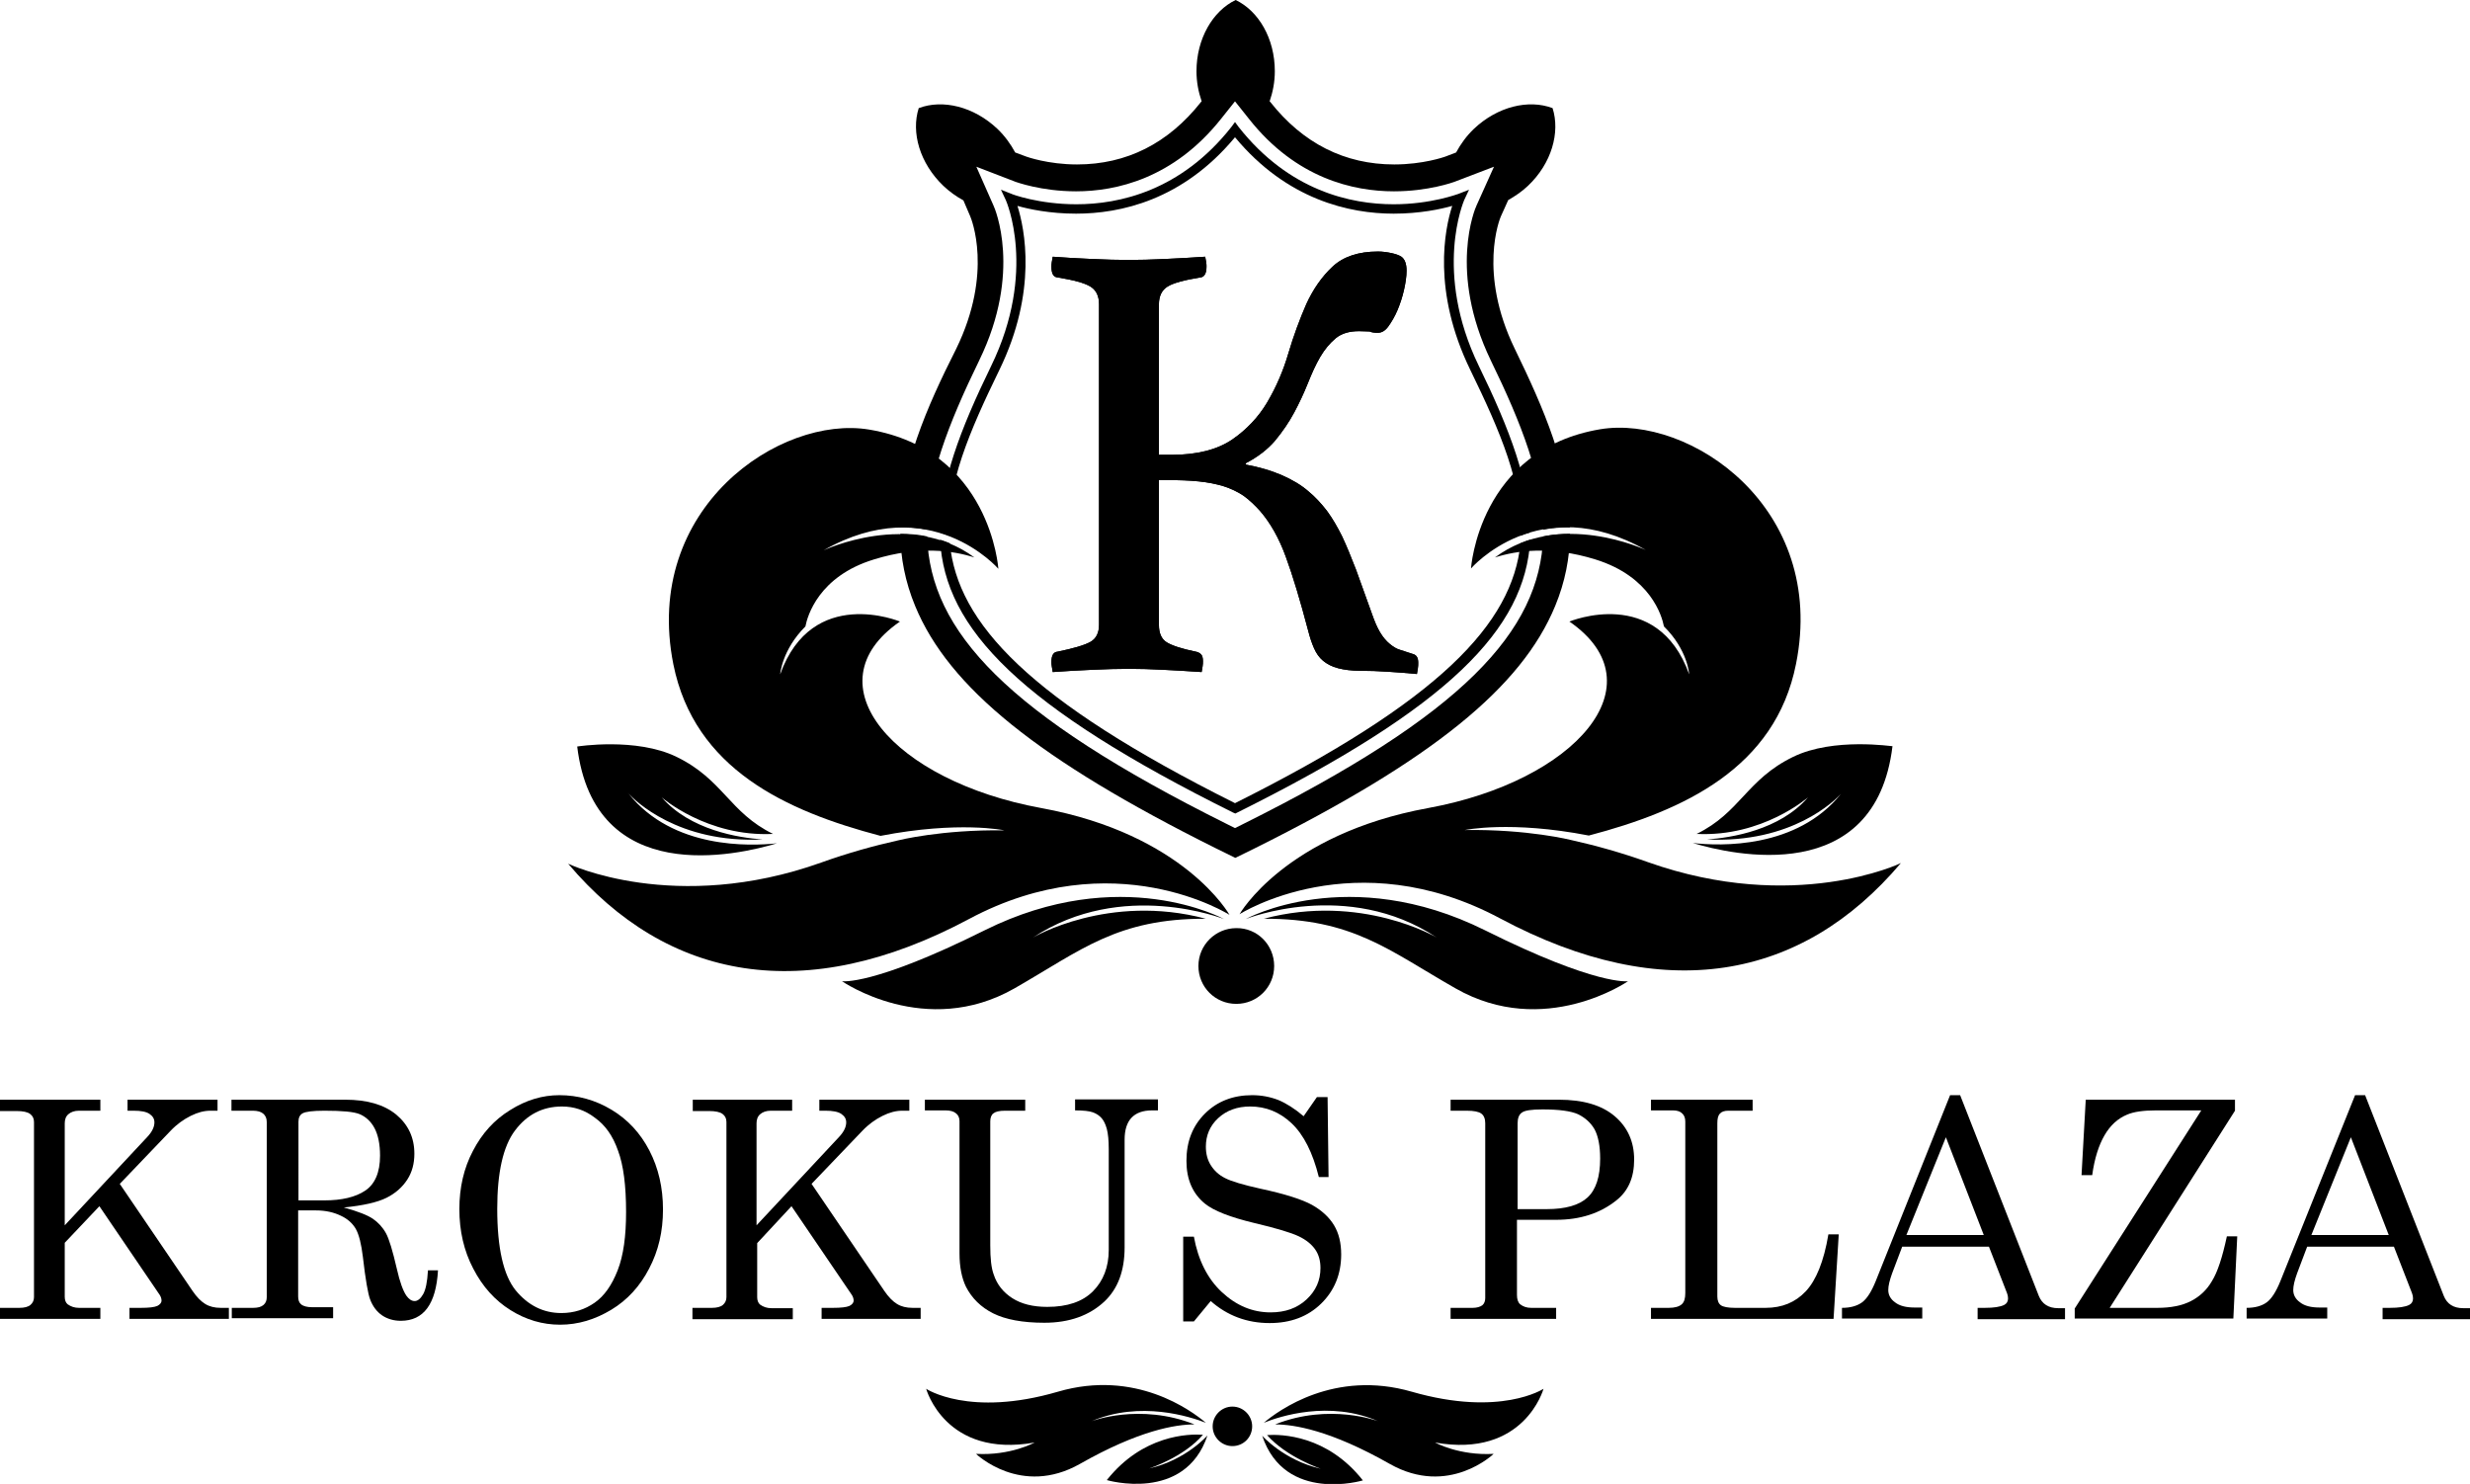 <?xml version="1.0" encoding="utf-8"?>
<svg version="1.1" xmlns="http://www.w3.org/2000/svg" xmlns:xlink="http://www.w3.org/1999/xlink" x="0px" y="0px"
	viewBox="0 0 763 458.4" style="enable-background:new 0 0 763 458.4;" xml:space="preserve">
	<g>
		<g class="cardWrapper">
			<g class="card">
				<g class="front">
					<g>
						<path class="st0 front" d="M419.8,102.3c-3,0-5.4,0.7-7.2,2.2c-1.8,1.5-3.4,3.4-4.8,5.8c-1.4,2.4-2.6,5.1-3.8,8.1c-1.2,3-2.6,6-4.2,9
						c-1.6,3-3.6,5.9-5.9,8.7c-2.3,2.7-5.4,5.1-9.1,7v0.4c4.3,0.8,8,1.9,11.2,3.3c3.2,1.4,5.9,3,8.1,4.9c2.2,1.8,4.1,3.9,5.8,6.1
						c1.7,2.3,3.2,4.9,4.7,7.9c1.4,3,2.8,6.4,4.3,10.3c1.4,3.9,3,8.4,4.9,13.6c0.8,2.3,1.6,4.2,2.5,5.7c0.9,1.5,1.9,2.7,3,3.6
						c1.1,0.9,2.2,1.6,3.4,1.9c1.2,0.4,2.4,0.8,3.7,1.2c1.2,0.3,1.7,1.2,1.7,2.7c0,0.5,0,1.1-0.1,1.7c-0.1,0.6-0.2,1.2-0.3,1.8
						c-3-0.3-6-0.5-8.9-0.7c-3-0.2-5.8-0.3-8.6-0.3c-2.7,0-5-0.3-6.9-0.8c-1.9-0.5-3.4-1.3-4.6-2.3c-1.2-1-2.1-2.3-2.8-3.9
						c-0.7-1.6-1.3-3.4-1.8-5.4c-2.5-9.5-4.8-17.1-6.9-22.8c-2.1-5.8-4.8-10.5-7.9-14.1c-1.7-1.9-3.4-3.5-5.2-4.8
						c-1.8-1.2-3.9-2.2-6.1-2.9c-2.3-0.7-4.8-1.2-7.7-1.5c-2.9-0.3-6.1-0.4-9.7-0.4H358v44.7c0,2.6,0.8,4.4,2.4,5.4c1.6,1,4.6,2,9,2.9
						c0.6,0.1,1.2,0.4,1.6,0.8c0.4,0.4,0.6,1.1,0.6,2.1c0,0.5,0,1-0.1,1.6c-0.1,0.5-0.2,1.1-0.3,1.8c-4.2-0.3-8.1-0.5-11.9-0.7
						c-3.8-0.2-7.3-0.3-10.5-0.3c-3.4,0-7.2,0.1-11.4,0.3c-4.2,0.2-8.3,0.4-12.2,0.7c-0.1-0.7-0.2-1.2-0.3-1.8c-0.1-0.5-0.1-1-0.1-1.4
						c0-1.9,0.6-3,1.9-3.1c4.9-1,8.3-2,10.1-3c1.8-1,2.7-2.8,2.7-5.3v-99c0-2.6-0.9-4.4-2.7-5.5c-1.8-1.1-5.2-2-10.1-2.8
						c-1.3-0.1-1.9-1.2-1.9-3.3c0-0.4,0-0.8,0.1-1.4c0.1-0.5,0.2-1.1,0.3-1.7c3.8,0.3,7.8,0.5,12.1,0.7c4.3,0.2,8,0.3,11.3,0.3
						c3.4,0,7.1-0.1,11.3-0.3c4.1-0.2,8.3-0.4,12.4-0.7c0.1,0.7,0.2,1.2,0.3,1.7c0.1,0.5,0.1,1,0.1,1.4c0,2.1-0.7,3.2-1.9,3.3
						c-4.9,0.8-8.3,1.7-10.1,2.8c-1.8,1.1-2.7,3-2.7,5.5v46.5h3.9c7.9,0,14.1-1.6,18.7-4.7c4.5-3.1,8.2-7,10.9-11.6
						c2.7-4.6,4.9-9.6,6.5-15.1c1.6-5.4,3.5-10.5,5.5-15.1c2.1-4.6,4.8-8.5,8.1-11.6c3.3-3.1,8-4.7,14.1-4.7c1.4,0,2.8,0.2,4.2,0.5
						c1.4,0.3,2.4,0.7,3,1.1c1,0.7,1.6,2.1,1.6,4.3c0,1.8-0.3,3.8-0.8,6c-0.5,2.2-1.2,4.3-2,6.2c-0.8,1.9-1.8,3.6-2.8,5
						c-1,1.4-2.1,2-3.3,2c-1,0-1.9-0.1-2.5-0.4C422.2,102.4,421.2,102.3,419.8,102.3z" />
					</g>
				</g>
				<g class="back">
					<g>
						<path class="st0 back" d="M419.8,102.3c-3,0-5.4,0.7-7.2,2.2c-1.8,1.5-3.4,3.4-4.8,5.8c-1.4,2.4-2.6,5.1-3.8,8.1c-1.2,3-2.6,6-4.2,9
						c-1.6,3-3.6,5.9-5.9,8.7c-2.3,2.7-5.4,5.1-9.1,7v0.4c4.3,0.8,8,1.9,11.2,3.3c3.2,1.4,5.9,3,8.1,4.9c2.2,1.8,4.1,3.9,5.8,6.1
						c1.7,2.3,3.2,4.9,4.7,7.9c1.4,3,2.8,6.4,4.3,10.3c1.4,3.9,3,8.4,4.9,13.6c0.8,2.3,1.6,4.2,2.5,5.7c0.9,1.5,1.9,2.7,3,3.6
						c1.1,0.9,2.2,1.6,3.4,1.9c1.2,0.4,2.4,0.8,3.7,1.2c1.2,0.3,1.7,1.2,1.7,2.7c0,0.5,0,1.1-0.1,1.7c-0.1,0.6-0.2,1.2-0.3,1.8
						c-3-0.3-6-0.5-8.9-0.7c-3-0.2-5.8-0.3-8.6-0.3c-2.7,0-5-0.3-6.9-0.8c-1.9-0.5-3.4-1.3-4.6-2.3c-1.2-1-2.1-2.3-2.8-3.9
						c-0.7-1.6-1.3-3.4-1.8-5.4c-2.5-9.5-4.8-17.1-6.9-22.8c-2.1-5.8-4.8-10.5-7.9-14.1c-1.7-1.9-3.4-3.5-5.2-4.8
						c-1.8-1.2-3.9-2.2-6.1-2.9c-2.3-0.7-4.8-1.2-7.7-1.5c-2.9-0.3-6.1-0.4-9.7-0.4H358v44.7c0,2.6,0.8,4.4,2.4,5.4c1.6,1,4.6,2,9,2.9
						c0.6,0.1,1.2,0.4,1.6,0.8c0.4,0.4,0.6,1.1,0.6,2.1c0,0.5,0,1-0.1,1.6c-0.1,0.5-0.2,1.1-0.3,1.8c-4.2-0.3-8.1-0.5-11.9-0.7
						c-3.8-0.2-7.3-0.3-10.5-0.3c-3.4,0-7.2,0.1-11.4,0.3c-4.2,0.2-8.3,0.4-12.2,0.7c-0.1-0.7-0.2-1.2-0.3-1.8c-0.1-0.5-0.1-1-0.1-1.4
						c0-1.9,0.6-3,1.9-3.1c4.9-1,8.3-2,10.1-3c1.8-1,2.7-2.8,2.7-5.3v-99c0-2.6-0.9-4.4-2.7-5.5c-1.8-1.1-5.2-2-10.1-2.8
						c-1.3-0.1-1.9-1.2-1.9-3.3c0-0.4,0-0.8,0.1-1.4c0.1-0.5,0.2-1.1,0.3-1.7c3.8,0.3,7.8,0.5,12.1,0.7c4.3,0.2,8,0.3,11.3,0.3
						c3.4,0,7.1-0.1,11.3-0.3c4.1-0.2,8.3-0.4,12.4-0.7c0.1,0.7,0.2,1.2,0.3,1.7c0.1,0.5,0.1,1,0.1,1.4c0,2.1-0.7,3.2-1.9,3.3
						c-4.9,0.8-8.3,1.7-10.1,2.8c-1.8,1.1-2.7,3-2.7,5.5v46.5h3.9c7.9,0,14.1-1.6,18.7-4.7c4.5-3.1,8.2-7,10.9-11.6
						c2.7-4.6,4.9-9.6,6.5-15.1c1.6-5.4,3.5-10.5,5.5-15.1c2.1-4.6,4.8-8.5,8.1-11.6c3.3-3.1,8-4.7,14.1-4.7c1.4,0,2.8,0.2,4.2,0.5
						c1.4,0.3,2.4,0.7,3,1.1c1,0.7,1.6,2.1,1.6,4.3c0,1.8-0.3,3.8-0.8,6c-0.5,2.2-1.2,4.3-2,6.2c-0.8,1.9-1.8,3.6-2.8,5
						c-1,1.4-2.1,2-3.3,2c-1,0-1.9-0.1-2.5-0.4C422.2,102.4,421.2,102.3,419.8,102.3z" />
					</g>
				</g>
			</g>
		</g>
		<g>
			<g>
				<path class="st1" d="M386.8,440.6c0,3.4-2.7,6.1-6.1,6.1c-3.3,0-6.1-2.7-6.1-6.1c0-3.3,2.7-6.1,6.1-6.1
				C384.1,434.5,386.8,437.3,386.8,440.6z" />
				<path class="st1" d="M337.2,439c15.1-6.4,30.4-1.4,35.3,0.5c-4.5-3.8-21.8-16.6-45.7-9.6c-27.4,8-40.7-0.9-40.7-0.9
				s5.9,21.5,33.5,16.6c0,0-7.4,4.1-18.1,3.5c0,0,13.9,13.4,32.1,3.1c18.3-10.4,29.6-12.2,35.4-12.2
				C352.1,433.3,337.2,439,337.2,439z" />
				<path class="st1" d="M355,453.6c0,0,10.6-3.4,16.6-10.4c-4.4-0.3-18.6,0-29.7,14c0,0,24.1,7.1,31.1-13.8
				C373,443.4,366.4,451,355,453.6z" />
				<path class="st1"
					d="M476.8,429c0,0-13.3,8.8-40.7,0.9c-23.9-6.9-41.2,5.8-45.7,9.6c4.9-2,20.2-7,35.3-0.5c0,0-15-5.7-31.8,1
				c5.8,0,17.1,1.8,35.4,12.2c18.2,10.3,32.1-3.1,32.1-3.1c-10.7,0.6-18.1-3.5-18.1-3.5C470.9,450.5,476.8,429,476.8,429z" />
				<path class="st1" d="M391.4,443.3c6.1,6.9,16.6,10.4,16.6,10.4c-11.4-2.6-18.1-10.2-18.1-10.2c7,21,31.1,13.8,31.1,13.8
				C410,443.3,395.8,443,391.4,443.3z" />
			</g>
			<g>
				<g>
					<path class="st1" d="M293.2,165.5c-0.8-15.8,6.2-32.1,15.5-51.2c11.9-24.4,7.8-43.7,5.6-50.7c3.5,1,10,2.4,18.1,2.4
					c13.6,0,32.9-4.1,49.1-23.6C397.6,61.8,417,66,430.5,66c8.1,0,14.6-1.4,18.1-2.4c-2.3,7.1-6.3,26.3,5.6,50.7
					c9.3,19.1,16.3,35.4,15.5,51.2c0.9-0.4,1.9-0.7,2.9-1c0.1-15.3-6.2-31.8-15.8-51.5c-14.1-29.1-4.6-50.9-4.5-51.2l1.5-3.2
					l-3.3,1.3c-0.1,0-8.4,3.2-20,3.2c-13.2,0-32.3-4.1-47.9-23.9l-1.1-1.5l-1.1,1.5c-15.6,19.8-34.7,23.9-47.9,23.9
					c-11.6,0-19.9-3.1-20-3.2l-3.3-1.3l1.5,3.2c0.1,0.2,9.7,22-4.5,51.2c-9.6,19.7-15.9,36.2-15.8,51.5
					C291.3,164.8,292.3,165.1,293.2,165.5z" />
					<path class="st1" d="M381.5,248.1c-63.4-31.7-85.7-55.5-88.1-80.3c-1-0.4-2-0.8-3-1.1c1.4,27.6,24.9,51.7,90.5,84.3l0.7,0.3
					l0.6-0.3c65.5-32.6,89-56.7,90.5-84.3c-1,0.3-2,0.7-3,1.1C467.2,192.6,444.9,216.4,381.5,248.1z" />
				</g>
				<g>
					<path class="st1"
						d="M278,162.9c3-0.1,5.7,0.2,8.3,0.7c0.1-15.7,6.6-32.6,16.2-52.3c13.3-27.3,4.8-47,4.4-47.8l-5.3-12l12.2,4.7
					c0.1,0,7.8,2.9,18.6,2.9c12.3,0,30.1-3.9,44.8-22.4l4.3-5.4l4.3,5.4c14.6,18.5,32.4,22.4,44.8,22.4c10.6,0,18.3-2.8,18.6-2.9
					l12.3-4.7l-5.4,12c-0.4,0.8-8.8,20.4,4.4,47.8c9.6,19.7,16.1,36.5,16.2,52.3c2.6-0.5,5.3-0.7,8.3-0.7
					c-0.2-18.5-8.1-36.7-17.1-55.2c-11.4-23.5-4.6-40.1-4.3-40.8l2.3-5.1c2.1-1.2,4.2-2.6,6.1-4.4c7.3-6.9,10-16.5,7.6-24
					c-7.4-2.8-17-0.5-24.3,6.4c-2.3,2.2-4.1,4.7-5.5,7.3l-3.4,1.3c-0.3,0.1-6.8,2.4-15.7,2.4c-15.3,0-28.2-6.5-38.3-19.3l-0.2-0.2
					c1-2.9,1.6-6,1.6-9.3c0-10.1-5-18.6-12.1-22c-7.1,3.4-12.1,12-12.1,22c0,3.3,0.6,6.4,1.6,9.3l-0.2,0.2
					c-10.1,12.8-23,19.3-38.3,19.3c-9,0-15.6-2.4-15.6-2.4l-3.5-1.3c-1.4-2.6-3.2-5.1-5.5-7.3c-7.3-6.9-16.9-9.2-24.3-6.4
					c-2.4,7.5,0.3,17,7.6,24c1.9,1.8,4,3.3,6.2,4.5l2.1,4.9c0.3,0.7,7.2,17.3-4.3,40.9C286.1,126.1,278.2,144.4,278,162.9z" />
					<path class="st1" d="M383.9,254.6l-2.4,1.2l-2.4-1.2c-68.1-33.9-91.8-59.6-92.7-88.9c-2.8-0.6-5.6-0.8-8.3-0.8
					c0.1,7.4,1.5,14.8,4.6,22.3c10.4,25.2,38.2,47.6,92.8,74.8l6.1,3l6.1-3c54.6-27.2,82.3-49.6,92.7-74.8
					c3.1-7.5,4.5-14.9,4.6-22.3c-2.7,0-5.5,0.2-8.3,0.8C475.7,195,452,220.7,383.9,254.6z" />
				</g>
				<path class="st1" d="M194.2,245.2c-0.1-0.1-0.2-0.2-0.2-0.2C194.1,245.1,194.2,245.1,194.2,245.2c1.8,1.9,15.2,15.4,41.4,14.1
				c-7.5-0.5-22.4-2.9-31.2-13c0,0,14,12.3,34.4,11.3c-13.5-6.6-15.4-16.8-29.8-23.8c-12.5-6.1-30.7-3.2-30.7-3.2
				c5.3,43.8,49.5,33.6,61.7,29.9C231.6,261.4,207.9,262.3,194.2,245.2z" />
				<path class="st1" d="M321.6,249.6c-45.4-8.3-71.7-38.2-43.6-57.6c0,0-27.1-11.3-37,16.3c0,0,0.5-7.5,7.8-14.8
				c0.6-3.2,4.1-15.5,21.2-20.7c13.9-4.3,24.5-2.7,31-0.6c-20-14.8-46.6-2.2-46.6-2.2c32.9-18.7,54,5.7,54,5.7s-2.4-36.7-39.9-43
				c-27.5-4.6-70.1,24.2-60.5,72.5c6.5,32.3,34.7,45.3,64,53c24.2-4.7,38.3-1.7,38.3-1.7c-19.5-0.3-32.9,3.1-32.9,3.1
				c-7.6,1.7-15.5,3.9-23.6,6.8c-45.3,16.2-78.3,0.4-78.3,0.4c30.6,36.2,73.2,44.1,123.8,17.1c44.9-24,80.5-1.3,80.5-1.3
				S365.9,257.7,321.6,249.6z" />
				<path class="st1" d="M319.1,289.6c27.6-18.2,59-5.7,59-5.7s-31.8-17.5-74,3.5c-34.5,17.2-44,15.7-44,15.7s25.8,17.9,53.3,2.2
				c20.6-11.8,31.7-21.6,59.1-21.5C342.4,275.8,319.1,289.6,319.1,289.6z" />
				<path class="st1" d="M553.9,233.8c-14.4,7-16.3,17.2-29.8,23.8c20.4,1,34.4-11.3,34.4-11.3c-8.7,10.1-23.7,12.5-31.2,13
				c26.2,1.3,39.6-12.1,41.4-14.1c0.1-0.1,0.2-0.2,0.2-0.2c0,0-0.1,0.1-0.2,0.2c-13.6,17-37.3,16.2-45.8,15.2
				c12.2,3.7,56.4,13.8,61.7-29.9C584.6,230.6,566.4,227.7,553.9,233.8z" />
				<path class="st1"
					d="M509,266.3c-8.1-2.9-16-5.1-23.6-6.8c0,0-13.4-3.4-32.9-3.1c0,0,14.1-3,38.3,1.7c29.3-7.7,57.6-20.8,64-53
				c9.7-48.3-32.9-77.1-60.5-72.5c-37.5,6.3-39.9,43-39.9,43s21-24.4,54-5.7c0,0-26.6-12.6-46.6,2.3c6.5-2.1,17.1-3.7,31,0.6
				c17.1,5.3,20.6,17.5,21.2,20.7c7.4,7.3,7.8,14.8,7.8,14.8c-9.9-27.6-37-16.3-37-16.3c28.1,19.4,1.8,49.3-43.6,57.6
				c-44.3,8.1-58.3,32.8-58.3,32.8s35.6-22.7,80.5,1.3c50.6,27,93.2,19.1,123.8-17.1C587.3,266.6,554.4,282.4,509,266.3z" />
				<path class="st1" d="M458.8,287.4c-42.2-21-74-3.5-74-3.5s31.4-12.6,59,5.7c0,0-23.3-13.8-53.4-5.8c27.4-0.1,38.5,9.7,59.2,21.5
				c27.5,15.7,53.3-2.2,53.3-2.2S493.3,304.6,458.8,287.4z" />
				<path class="st1" d="M393.6,298.4c0,6.5-5.2,11.7-11.7,11.7c-6.5,0-11.7-5.2-11.7-11.7c0-6.5,5.3-11.7,11.7-11.7
				C388.4,286.6,393.6,291.9,393.6,298.4z" />
			</g>
		</g>
		<g>
			<path class="st0" d="M0,339.7h31v3.4h-6.6c-1.4,0-2.5,0.4-3.3,1.1c-0.8,0.7-1.1,1.7-1.1,2.8v31.5l25.5-27.3
			c1.5-1.6,2.2-3.1,2.2-4.5c0-1.1-0.5-1.9-1.5-2.6c-1-0.7-2.7-1-4.9-1h-1.9v-3.4h27.8v3.4H65c-1.9,0-3.9,0.5-6.1,1.6
			c-2.2,1.1-4.3,2.6-6.2,4.6L37,365.7l22.5,33.1c1.3,1.9,2.6,3.2,3.9,4c1.3,0.8,2.9,1.2,4.8,1.2h2.5v3.4H40V404h3.5
			c2.5,0,4.2-0.2,5.1-0.6c0.8-0.4,1.3-1,1.3-1.6c0-0.6-0.2-1.2-0.5-1.7l-18.7-27.5L20,383.9v16.7c0,1,0.3,1.8,0.9,2.3
			c1,0.7,2.1,1.1,3.5,1.1H31v3.4H0V404h6c1.5,0,2.7-0.3,3.4-0.9c0.7-0.6,1.1-1.4,1.1-2.4v-54.1c0-1.1-0.4-1.9-1.2-2.5
			c-0.8-0.6-2.2-0.9-4.2-0.9H0V339.7z" />
			<path class="st0" d="M71.6,339.7h35c6.8,0,12,1.5,15.8,4.6c3.7,3.1,5.6,7.1,5.6,12.1c0,3-0.7,5.7-2.2,8c-1.5,2.3-3.6,4.2-6.4,5.6
			c-2.8,1.4-7.2,2.4-13.2,3c4.4,1.2,7.4,2.4,9,3.5c1.6,1.1,3,2.6,4,4.4c1,1.8,2.1,5.5,3.4,11.1c0.9,4,1.9,6.7,2.9,8.2
			c0.8,1.1,1.6,1.7,2.6,1.7c0.9,0,1.8-0.7,2.6-2.1c0.8-1.4,1.3-3.8,1.5-7.4h3.1c-0.6,10.4-4.4,15.6-11.5,15.6
			c-2.2,0-4.2-0.6-5.8-1.7c-1.6-1.1-2.9-2.8-3.7-5c-0.6-1.6-1.4-6-2.2-13c-0.5-4.1-1.2-6.9-2.2-8.7c-1-1.7-2.5-3.1-4.7-4.1
			c-2.1-1-4.6-1.6-7.6-1.6h-5.5v26.6c0,1.1,0.3,1.9,0.9,2.4c0.7,0.6,1.9,0.9,3.4,0.9h6.5v3.4H71.6V404h6.6c1.5,0,2.5-0.3,3.2-0.9
			c0.7-0.6,1-1.4,1-2.4v-54.1c0-1.2-0.4-2-1.1-2.6c-0.7-0.6-1.8-0.9-3.2-0.9h-6.6V339.7z M92.2,370.8h8c5.4,0,9.6-1,12.6-3
			c3-2,4.6-5.6,4.6-10.8c0-3.6-0.6-6.4-1.7-8.5c-1.1-2.1-2.7-3.5-4.5-4.3c-1.9-0.8-5.5-1.1-11-1.1c-3.6,0-5.8,0.3-6.7,0.8
			c-0.9,0.5-1.3,1.4-1.3,2.6V370.8z" />
			<path class="st0" d="M172.8,338.3c5.7,0,11.1,1.5,16.1,4.5c5,3,8.9,7.2,11.7,12.6c2.8,5.4,4.2,11.5,4.2,18.2
			c0,6.8-1.4,12.8-4.3,18.3c-2.8,5.4-6.7,9.7-11.7,12.7c-5,3-10.2,4.6-15.8,4.6c-5.4,0-10.5-1.5-15.3-4.5c-4.8-3-8.6-7.2-11.5-12.8
			c-2.9-5.5-4.3-11.7-4.3-18.4c0-6.7,1.4-12.7,4.2-18c2.8-5.4,6.6-9.6,11.5-12.6C162.5,339.8,167.6,338.3,172.8,338.3z M173.6,341.8
			c-6,0-10.8,2.5-14.5,7.4c-3.7,4.9-5.5,13-5.5,24.2c0,12.1,1.9,20.5,5.7,25.2c3.8,4.6,8.5,7,14.1,7c3.9,0,7.3-1.1,10.3-3.2
			c3-2.1,5.3-5.4,7.1-10c1.8-4.6,2.6-10.6,2.6-18c0-8.1-0.8-14.5-2.5-19c-1.6-4.6-4-7.9-7.1-10.1
			C180.7,342.9,177.3,341.8,173.6,341.8z" />
			<path class="st0" d="M213.7,339.7h31v3.4h-6.6c-1.4,0-2.5,0.4-3.3,1.1c-0.8,0.7-1.1,1.7-1.1,2.8v31.5l25.5-27.3
			c1.5-1.6,2.2-3.1,2.2-4.5c0-1.1-0.5-1.9-1.5-2.6c-1-0.7-2.7-1-4.9-1h-1.9v-3.4h27.8v3.4h-2.2c-1.9,0-3.9,0.5-6.1,1.6
			c-2.2,1.1-4.3,2.6-6.2,4.6l-15.7,16.4l22.5,33.1c1.3,1.9,2.6,3.2,3.9,4c1.3,0.8,2.9,1.2,4.8,1.2h2.5v3.4h-30.6V404h3.5
			c2.5,0,4.2-0.2,5.1-0.6c0.8-0.4,1.3-1,1.3-1.6c0-0.6-0.2-1.2-0.5-1.7l-18.7-27.5l-10.6,11.4v16.7c0,1,0.3,1.8,0.9,2.3
			c1,0.7,2.1,1.1,3.5,1.1h6.6v3.4h-31V404h6c1.5,0,2.7-0.3,3.4-0.9c0.7-0.6,1.1-1.4,1.1-2.4v-54.1c0-1.1-0.4-1.9-1.2-2.5
			c-0.8-0.6-2.2-0.9-4.2-0.9h-5V339.7z" />
			<path class="st0" d="M285.4,339.7h31.3v3.4h-6.3c-1.7,0-2.9,0.3-3.5,0.8c-0.7,0.5-1,1.4-1,2.5v38.3c0,4,0.3,7,1.1,9.1
			c1,3,2.9,5.4,5.7,7.2c2.8,1.8,6.4,2.7,10.8,2.7c6.2,0,10.9-1.6,14.1-4.8c3.2-3.2,4.9-7.5,4.9-12.8V355c0-2.7-0.2-4.8-0.6-6.3
			c-0.4-1.4-0.9-2.5-1.6-3.3c-0.7-0.8-1.6-1.4-2.7-1.8c-1.1-0.4-2.9-0.6-5.5-0.6v-3.4h25.6v3.4h-1.8c-2.9,0-5,0.8-6.4,2.3
			c-1.4,1.5-2.1,3.8-2.1,6.7v33.3c0,7.3-2.1,12.8-6.2,16.7c-4.7,4.4-10.9,6.6-18.6,6.6c-6.7,0-12-1-15.8-2.9
			c-3.8-1.9-6.6-4.7-8.4-8.2c-1.3-2.7-2-6.1-2-10.3v-40.9c0-1-0.4-1.9-1.1-2.4c-0.7-0.6-1.8-0.9-3.2-0.9h-6.4V339.7z" />
			<path class="st0" d="M402.7,344.8l4.1-5.9h3.3l0.3,24.7h-3c-1.9-7.6-4.7-13.1-8.4-16.6c-3.7-3.5-8-5.2-12.8-5.2
			c-4,0-7.3,1.2-9.9,3.6c-2.6,2.4-3.8,5.4-3.8,8.8c0,2.2,0.5,4.1,1.5,5.7c1,1.6,2.4,3,4.4,4c1.9,1,5.6,2.1,11,3.3
			c7.5,1.6,12.8,3.3,15.9,5c3,1.7,5.3,3.8,6.8,6.3c1.5,2.5,2.2,5.5,2.2,9c0,6.1-2.1,11.2-6.2,15.2c-4.1,4-9.4,6-15.9,6
			c-7,0-13.1-2.3-18.2-6.8l-5.2,6.3h-3.3V382h3.3c1.3,7.2,4.2,13,8.6,17.1c4.5,4.2,9.5,6.3,15.1,6.3c4.5,0,8.2-1.3,11.1-4
			c2.9-2.7,4.3-5.9,4.3-9.7c0-2.2-0.5-4.1-1.6-5.7c-1.1-1.6-2.8-3-5.1-4.1c-2.3-1.1-6.9-2.5-13.7-4.1c-7.5-1.8-12.6-3.8-15.3-6
			c-3.8-3.1-5.7-7.5-5.7-13.2c0-6,1.9-10.8,5.7-14.6c3.8-3.8,8.7-5.7,14.6-5.7c2.8,0,5.5,0.5,8.1,1.5
			C397.3,340.8,400,342.5,402.7,344.8z" />
			<path class="st0"
				d="M448.1,339.7h33.4c7.6,0,13.3,1.7,17.3,5.1c4,3.4,6,7.9,6,13.4c0,5.5-1.8,9.7-5.5,12.6c-5,4-11.2,6-18.6,6
			h-12.1V400c0,1.3,0.3,2.3,1,2.9c0.9,0.7,2,1.1,3.4,1.1h7.7v3.4h-32.6V404h6.8c1.3,0,2.3-0.3,3-0.8c0.6-0.5,0.9-1.3,0.9-2.2v-54
			c0-1.4-0.4-2.4-1.2-3c-0.8-0.6-2.3-0.9-4.5-0.9h-5V339.7z M468.6,373.5h9.2c5.8,0,10-1.2,12.6-3.6c2.6-2.4,3.9-6.4,3.9-12
			c0-3.9-0.6-6.9-1.7-9c-1.2-2.1-2.9-3.6-5.1-4.7c-2.2-1-5.9-1.5-11-1.5c-3.4,0-5.5,0.3-6.4,1c-0.9,0.6-1.3,1.8-1.3,3.3V373.5z" />
			<path class="st0" d="M510,339.7h31.4v3.4h-7.5c-1.2,0-2.1,0.3-2.6,0.9c-0.6,0.6-0.8,1.6-0.8,3v53.5c0,1.3,0.4,2.2,1.1,2.7
			c0.7,0.5,2.2,0.8,4.3,0.8h9.5c5.1,0,9.2-1.7,12.4-5.1c3.2-3.4,5.6-9.2,7-17.6h3.2l-1.6,26.1H510V404h5.5c1.9,0,3.2-0.4,4-1.1
			c0.8-0.7,1.1-1.9,1.1-3.5v-52.9c0-1.1-0.3-2-1-2.6c-0.6-0.6-1.6-0.9-2.8-0.9H510V339.7z" />
			<path class="st0"
				d="M602.4,338.3h3.1l24.3,62c1,2.5,3,3.8,6,3.8h2.1v3.4h-27V404h2.2c2.8,0,4.8-0.3,6-0.9c0.8-0.4,1.2-1.1,1.2-2
			c0-0.5-0.1-1.1-0.3-1.6l-5.6-14.4h-26.8l-3.1,8.2c-0.8,2.2-1.2,3.9-1.2,5.2c0,1.5,0.7,2.8,2.1,3.8c1.4,1.1,3.4,1.6,6.1,1.6h2.3
			v3.4H569V404c2.6,0,4.7-0.6,6.2-1.7c1.5-1.1,2.9-3.3,4.2-6.5L602.4,338.3z M601.1,351.3l-12.2,30.2h23.9L601.1,351.3z" />
			<path class="st0" d="M644.3,339.7h46.1v3.4L651.7,404h14.7c4.2,0,7.7-0.7,10.4-2.1c2.7-1.4,4.9-3.4,6.5-6.2
			c1.7-2.7,3.2-7.3,4.6-13.8h3.2l-1.2,25.4h-49v-3.1l39.1-61.2h-14c-3.8,0-6.8,0.4-8.9,1.3c-2.9,1.2-5.2,3.3-7,6.4
			c-1.8,3.1-3.1,7.2-3.8,12.3H643L644.3,339.7z" />
			<path class="st0" d="M727.5,338.3h3.1l24.3,62c1,2.5,3,3.8,6,3.8h2.1v3.4h-27V404h2.2c2.8,0,4.8-0.3,6-0.9c0.8-0.4,1.2-1.1,1.2-2
			c0-0.5-0.1-1.1-0.3-1.6l-5.6-14.4h-26.8l-3.1,8.2c-0.8,2.2-1.2,3.9-1.2,5.2c0,1.5,0.7,2.8,2.1,3.8c1.4,1.1,3.4,1.6,6.1,1.6h2.3
			v3.4H694V404c2.6,0,4.7-0.6,6.2-1.7c1.5-1.1,2.9-3.3,4.2-6.5L727.5,338.3z M726.2,351.3L714,381.5h23.9L726.2,351.3z" />
		</g>
	</g>
</svg>